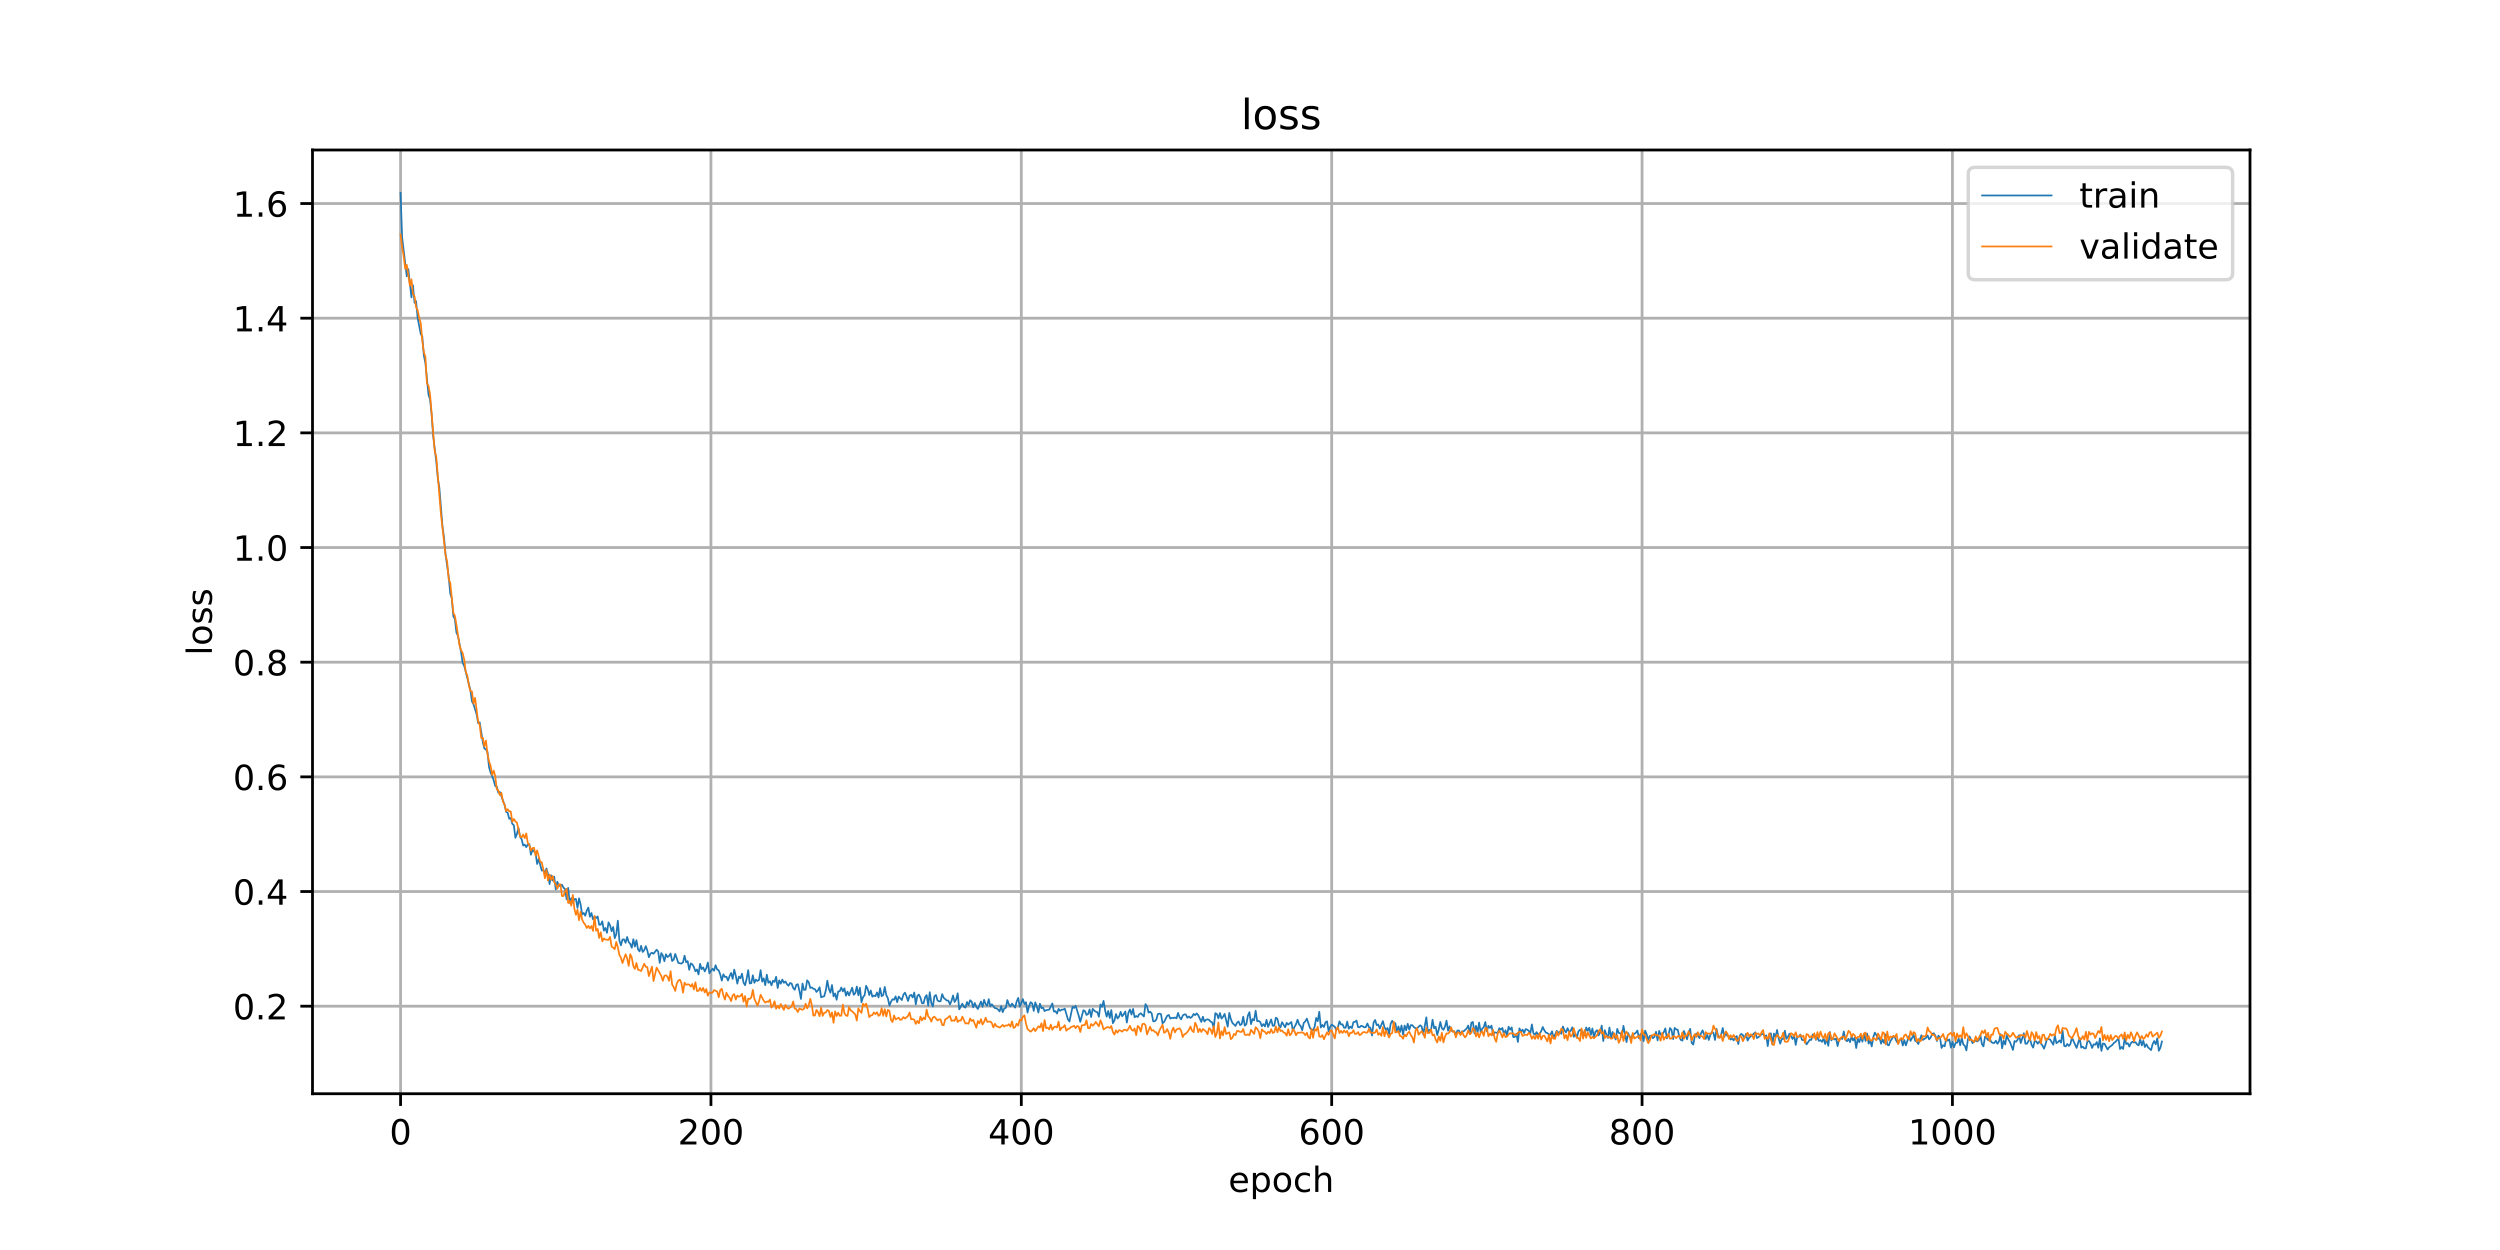 <?xml version="1.0" encoding="utf-8" standalone="no"?>
<!DOCTYPE svg PUBLIC "-//W3C//DTD SVG 1.1//EN"
  "http://www.w3.org/Graphics/SVG/1.1/DTD/svg11.dtd">
<!-- Created with matplotlib (https://matplotlib.org/) -->
<svg height="360pt" version="1.1" viewBox="0 0 720 360" width="720pt" xmlns="http://www.w3.org/2000/svg" xmlns:xlink="http://www.w3.org/1999/xlink">
 <defs>
  <style type="text/css">
*{stroke-linecap:butt;stroke-linejoin:round;}
  </style>
 </defs>
 <g id="figure_1">
  <g id="patch_1">
   <path d="M 0 360 
L 720 360 
L 720 0 
L 0 0 
z
" style="fill:#ffffff;"/>
  </g>
  <g id="axes_1">
   <g id="patch_2">
    <path d="M 90 315 
L 648 315 
L 648 43.2 
L 90 43.2 
z
" style="fill:#ffffff;"/>
   </g>
   <g id="matplotlib.axis_1">
    <g id="xtick_1">
     <g id="line2d_1">
      <path clip-path="url(#p47db06f731)" d="M 115.364 315 
L 115.364 43.2 
" style="fill:none;stroke:#b0b0b0;stroke-linecap:square;stroke-width:0.8;"/>
     </g>
     <g id="line2d_2">
      <defs>
       <path d="M 0 0 
L 0 3.5 
" id="md7217434d5" style="stroke:#000000;stroke-width:0.8;"/>
      </defs>
      <g>
       <use style="stroke:#000000;stroke-width:0.8;" x="115.364" xlink:href="#md7217434d5" y="315"/>
      </g>
     </g>
     <g id="text_1">
      <!-- 0 -->
      <defs>
       <path d="M 31.781 66.406 
Q 24.172 66.406 20.328 58.906 
Q 16.5 51.422 16.5 36.375 
Q 16.5 21.391 20.328 13.891 
Q 24.172 6.391 31.781 6.391 
Q 39.453 6.391 43.281 13.891 
Q 47.125 21.391 47.125 36.375 
Q 47.125 51.422 43.281 58.906 
Q 39.453 66.406 31.781 66.406 
z
M 31.781 74.219 
Q 44.047 74.219 50.516 64.516 
Q 56.984 54.828 56.984 36.375 
Q 56.984 17.969 50.516 8.266 
Q 44.047 -1.422 31.781 -1.422 
Q 19.531 -1.422 13.062 8.266 
Q 6.594 17.969 6.594 36.375 
Q 6.594 54.828 13.062 64.516 
Q 19.531 74.219 31.781 74.219 
z
" id="DejaVuSans-48"/>
      </defs>
      <g transform="translate(112.182 329.598)scale(0.1 -0.1)">
       <use xlink:href="#DejaVuSans-48"/>
      </g>
     </g>
    </g>
    <g id="xtick_2">
     <g id="line2d_3">
      <path clip-path="url(#p47db06f731)" d="M 204.751 315 
L 204.751 43.2 
" style="fill:none;stroke:#b0b0b0;stroke-linecap:square;stroke-width:0.8;"/>
     </g>
     <g id="line2d_4">
      <g>
       <use style="stroke:#000000;stroke-width:0.8;" x="204.751" xlink:href="#md7217434d5" y="315"/>
      </g>
     </g>
     <g id="text_2">
      <!-- 200 -->
      <defs>
       <path d="M 19.188 8.297 
L 53.609 8.297 
L 53.609 0 
L 7.328 0 
L 7.328 8.297 
Q 12.938 14.109 22.625 23.891 
Q 32.328 33.688 34.812 36.531 
Q 39.547 41.844 41.422 45.531 
Q 43.312 49.219 43.312 52.781 
Q 43.312 58.594 39.234 62.25 
Q 35.156 65.922 28.609 65.922 
Q 23.969 65.922 18.812 64.312 
Q 13.672 62.703 7.812 59.422 
L 7.812 69.391 
Q 13.766 71.781 18.938 73 
Q 24.125 74.219 28.422 74.219 
Q 39.75 74.219 46.484 68.547 
Q 53.219 62.891 53.219 53.422 
Q 53.219 48.922 51.531 44.891 
Q 49.859 40.875 45.406 35.406 
Q 44.188 33.984 37.641 27.219 
Q 31.109 20.453 19.188 8.297 
z
" id="DejaVuSans-50"/>
      </defs>
      <g transform="translate(195.207 329.598)scale(0.1 -0.1)">
       <use xlink:href="#DejaVuSans-50"/>
       <use x="63.623" xlink:href="#DejaVuSans-48"/>
       <use x="127.246" xlink:href="#DejaVuSans-48"/>
      </g>
     </g>
    </g>
    <g id="xtick_3">
     <g id="line2d_5">
      <path clip-path="url(#p47db06f731)" d="M 294.138 315 
L 294.138 43.2 
" style="fill:none;stroke:#b0b0b0;stroke-linecap:square;stroke-width:0.8;"/>
     </g>
     <g id="line2d_6">
      <g>
       <use style="stroke:#000000;stroke-width:0.8;" x="294.138" xlink:href="#md7217434d5" y="315"/>
      </g>
     </g>
     <g id="text_3">
      <!-- 400 -->
      <defs>
       <path d="M 37.797 64.312 
L 12.891 25.391 
L 37.797 25.391 
z
M 35.203 72.906 
L 47.609 72.906 
L 47.609 25.391 
L 58.016 25.391 
L 58.016 17.188 
L 47.609 17.188 
L 47.609 0 
L 37.797 0 
L 37.797 17.188 
L 4.891 17.188 
L 4.891 26.703 
z
" id="DejaVuSans-52"/>
      </defs>
      <g transform="translate(284.594 329.598)scale(0.1 -0.1)">
       <use xlink:href="#DejaVuSans-52"/>
       <use x="63.623" xlink:href="#DejaVuSans-48"/>
       <use x="127.246" xlink:href="#DejaVuSans-48"/>
      </g>
     </g>
    </g>
    <g id="xtick_4">
     <g id="line2d_7">
      <path clip-path="url(#p47db06f731)" d="M 383.525 315 
L 383.525 43.2 
" style="fill:none;stroke:#b0b0b0;stroke-linecap:square;stroke-width:0.8;"/>
     </g>
     <g id="line2d_8">
      <g>
       <use style="stroke:#000000;stroke-width:0.8;" x="383.525" xlink:href="#md7217434d5" y="315"/>
      </g>
     </g>
     <g id="text_4">
      <!-- 600 -->
      <defs>
       <path d="M 33.016 40.375 
Q 26.375 40.375 22.484 35.828 
Q 18.609 31.297 18.609 23.391 
Q 18.609 15.531 22.484 10.953 
Q 26.375 6.391 33.016 6.391 
Q 39.656 6.391 43.531 10.953 
Q 47.406 15.531 47.406 23.391 
Q 47.406 31.297 43.531 35.828 
Q 39.656 40.375 33.016 40.375 
z
M 52.594 71.297 
L 52.594 62.312 
Q 48.875 64.062 45.094 64.984 
Q 41.312 65.922 37.594 65.922 
Q 27.828 65.922 22.672 59.328 
Q 17.531 52.734 16.797 39.406 
Q 19.672 43.656 24.016 45.922 
Q 28.375 48.188 33.594 48.188 
Q 44.578 48.188 50.953 41.516 
Q 57.328 34.859 57.328 23.391 
Q 57.328 12.156 50.688 5.359 
Q 44.047 -1.422 33.016 -1.422 
Q 20.359 -1.422 13.672 8.266 
Q 6.984 17.969 6.984 36.375 
Q 6.984 53.656 15.188 63.938 
Q 23.391 74.219 37.203 74.219 
Q 40.922 74.219 44.703 73.484 
Q 48.484 72.75 52.594 71.297 
z
" id="DejaVuSans-54"/>
      </defs>
      <g transform="translate(373.982 329.598)scale(0.1 -0.1)">
       <use xlink:href="#DejaVuSans-54"/>
       <use x="63.623" xlink:href="#DejaVuSans-48"/>
       <use x="127.246" xlink:href="#DejaVuSans-48"/>
      </g>
     </g>
    </g>
    <g id="xtick_5">
     <g id="line2d_9">
      <path clip-path="url(#p47db06f731)" d="M 472.913 315 
L 472.913 43.2 
" style="fill:none;stroke:#b0b0b0;stroke-linecap:square;stroke-width:0.8;"/>
     </g>
     <g id="line2d_10">
      <g>
       <use style="stroke:#000000;stroke-width:0.8;" x="472.913" xlink:href="#md7217434d5" y="315"/>
      </g>
     </g>
     <g id="text_5">
      <!-- 800 -->
      <defs>
       <path d="M 31.781 34.625 
Q 24.75 34.625 20.719 30.859 
Q 16.703 27.094 16.703 20.516 
Q 16.703 13.922 20.719 10.156 
Q 24.75 6.391 31.781 6.391 
Q 38.812 6.391 42.859 10.172 
Q 46.922 13.969 46.922 20.516 
Q 46.922 27.094 42.891 30.859 
Q 38.875 34.625 31.781 34.625 
z
M 21.922 38.812 
Q 15.578 40.375 12.031 44.719 
Q 8.5 49.078 8.5 55.328 
Q 8.5 64.062 14.719 69.141 
Q 20.953 74.219 31.781 74.219 
Q 42.672 74.219 48.875 69.141 
Q 55.078 64.062 55.078 55.328 
Q 55.078 49.078 51.531 44.719 
Q 48 40.375 41.703 38.812 
Q 48.828 37.156 52.797 32.312 
Q 56.781 27.484 56.781 20.516 
Q 56.781 9.906 50.312 4.234 
Q 43.844 -1.422 31.781 -1.422 
Q 19.734 -1.422 13.25 4.234 
Q 6.781 9.906 6.781 20.516 
Q 6.781 27.484 10.781 32.312 
Q 14.797 37.156 21.922 38.812 
z
M 18.312 54.391 
Q 18.312 48.734 21.844 45.562 
Q 25.391 42.391 31.781 42.391 
Q 38.141 42.391 41.719 45.562 
Q 45.312 48.734 45.312 54.391 
Q 45.312 60.062 41.719 63.234 
Q 38.141 66.406 31.781 66.406 
Q 25.391 66.406 21.844 63.234 
Q 18.312 60.062 18.312 54.391 
z
" id="DejaVuSans-56"/>
      </defs>
      <g transform="translate(463.369 329.598)scale(0.1 -0.1)">
       <use xlink:href="#DejaVuSans-56"/>
       <use x="63.623" xlink:href="#DejaVuSans-48"/>
       <use x="127.246" xlink:href="#DejaVuSans-48"/>
      </g>
     </g>
    </g>
    <g id="xtick_6">
     <g id="line2d_11">
      <path clip-path="url(#p47db06f731)" d="M 562.3 315 
L 562.3 43.2 
" style="fill:none;stroke:#b0b0b0;stroke-linecap:square;stroke-width:0.8;"/>
     </g>
     <g id="line2d_12">
      <g>
       <use style="stroke:#000000;stroke-width:0.8;" x="562.3" xlink:href="#md7217434d5" y="315"/>
      </g>
     </g>
     <g id="text_6">
      <!-- 1000 -->
      <defs>
       <path d="M 12.406 8.297 
L 28.516 8.297 
L 28.516 63.922 
L 10.984 60.406 
L 10.984 69.391 
L 28.422 72.906 
L 38.281 72.906 
L 38.281 8.297 
L 54.391 8.297 
L 54.391 0 
L 12.406 0 
z
" id="DejaVuSans-49"/>
      </defs>
      <g transform="translate(549.575 329.598)scale(0.1 -0.1)">
       <use xlink:href="#DejaVuSans-49"/>
       <use x="63.623" xlink:href="#DejaVuSans-48"/>
       <use x="127.246" xlink:href="#DejaVuSans-48"/>
       <use x="190.869" xlink:href="#DejaVuSans-48"/>
      </g>
     </g>
    </g>
    <g id="text_7">
     <!-- epoch -->
     <defs>
      <path d="M 56.203 29.594 
L 56.203 25.203 
L 14.891 25.203 
Q 15.484 15.922 20.484 11.062 
Q 25.484 6.203 34.422 6.203 
Q 39.594 6.203 44.453 7.469 
Q 49.312 8.734 54.109 11.281 
L 54.109 2.781 
Q 49.266 0.734 44.188 -0.344 
Q 39.109 -1.422 33.891 -1.422 
Q 20.797 -1.422 13.156 6.188 
Q 5.516 13.812 5.516 26.812 
Q 5.516 40.234 12.766 48.109 
Q 20.016 56 32.328 56 
Q 43.359 56 49.781 48.891 
Q 56.203 41.797 56.203 29.594 
z
M 47.219 32.234 
Q 47.125 39.594 43.094 43.984 
Q 39.062 48.391 32.422 48.391 
Q 24.906 48.391 20.391 44.141 
Q 15.875 39.891 15.188 32.172 
z
" id="DejaVuSans-101"/>
      <path d="M 18.109 8.203 
L 18.109 -20.797 
L 9.078 -20.797 
L 9.078 54.688 
L 18.109 54.688 
L 18.109 46.391 
Q 20.953 51.266 25.266 53.625 
Q 29.594 56 35.594 56 
Q 45.562 56 51.781 48.094 
Q 58.016 40.188 58.016 27.297 
Q 58.016 14.406 51.781 6.484 
Q 45.562 -1.422 35.594 -1.422 
Q 29.594 -1.422 25.266 0.953 
Q 20.953 3.328 18.109 8.203 
z
M 48.688 27.297 
Q 48.688 37.203 44.609 42.844 
Q 40.531 48.484 33.406 48.484 
Q 26.266 48.484 22.188 42.844 
Q 18.109 37.203 18.109 27.297 
Q 18.109 17.391 22.188 11.75 
Q 26.266 6.109 33.406 6.109 
Q 40.531 6.109 44.609 11.75 
Q 48.688 17.391 48.688 27.297 
z
" id="DejaVuSans-112"/>
      <path d="M 30.609 48.391 
Q 23.391 48.391 19.188 42.75 
Q 14.984 37.109 14.984 27.297 
Q 14.984 17.484 19.156 11.844 
Q 23.344 6.203 30.609 6.203 
Q 37.797 6.203 41.984 11.859 
Q 46.188 17.531 46.188 27.297 
Q 46.188 37.016 41.984 42.703 
Q 37.797 48.391 30.609 48.391 
z
M 30.609 56 
Q 42.328 56 49.016 48.375 
Q 55.719 40.766 55.719 27.297 
Q 55.719 13.875 49.016 6.219 
Q 42.328 -1.422 30.609 -1.422 
Q 18.844 -1.422 12.172 6.219 
Q 5.516 13.875 5.516 27.297 
Q 5.516 40.766 12.172 48.375 
Q 18.844 56 30.609 56 
z
" id="DejaVuSans-111"/>
      <path d="M 48.781 52.594 
L 48.781 44.188 
Q 44.969 46.297 41.141 47.344 
Q 37.312 48.391 33.406 48.391 
Q 24.656 48.391 19.812 42.844 
Q 14.984 37.312 14.984 27.297 
Q 14.984 17.281 19.812 11.734 
Q 24.656 6.203 33.406 6.203 
Q 37.312 6.203 41.141 7.25 
Q 44.969 8.297 48.781 10.406 
L 48.781 2.094 
Q 45.016 0.344 40.984 -0.531 
Q 36.969 -1.422 32.422 -1.422 
Q 20.062 -1.422 12.781 6.344 
Q 5.516 14.109 5.516 27.297 
Q 5.516 40.672 12.859 48.328 
Q 20.219 56 33.016 56 
Q 37.156 56 41.109 55.141 
Q 45.062 54.297 48.781 52.594 
z
" id="DejaVuSans-99"/>
      <path d="M 54.891 33.016 
L 54.891 0 
L 45.906 0 
L 45.906 32.719 
Q 45.906 40.484 42.875 44.328 
Q 39.844 48.188 33.797 48.188 
Q 26.516 48.188 22.312 43.547 
Q 18.109 38.922 18.109 30.906 
L 18.109 0 
L 9.078 0 
L 9.078 75.984 
L 18.109 75.984 
L 18.109 46.188 
Q 21.344 51.125 25.703 53.562 
Q 30.078 56 35.797 56 
Q 45.219 56 50.047 50.172 
Q 54.891 44.344 54.891 33.016 
z
" id="DejaVuSans-104"/>
     </defs>
     <g transform="translate(353.772 343.277)scale(0.1 -0.1)">
      <use xlink:href="#DejaVuSans-101"/>
      <use x="61.523" xlink:href="#DejaVuSans-112"/>
      <use x="125" xlink:href="#DejaVuSans-111"/>
      <use x="186.182" xlink:href="#DejaVuSans-99"/>
      <use x="241.162" xlink:href="#DejaVuSans-104"/>
     </g>
    </g>
   </g>
   <g id="matplotlib.axis_2">
    <g id="ytick_1">
     <g id="line2d_13">
      <path clip-path="url(#p47db06f731)" d="M 90 289.78 
L 648 289.78 
" style="fill:none;stroke:#b0b0b0;stroke-linecap:square;stroke-width:0.8;"/>
     </g>
     <g id="line2d_14">
      <defs>
       <path d="M 0 0 
L -3.5 0 
" id="m360d09aca3" style="stroke:#000000;stroke-width:0.8;"/>
      </defs>
      <g>
       <use style="stroke:#000000;stroke-width:0.8;" x="90" xlink:href="#m360d09aca3" y="289.78"/>
      </g>
     </g>
     <g id="text_8">
      <!-- 0.2 -->
      <defs>
       <path d="M 10.688 12.406 
L 21 12.406 
L 21 0 
L 10.688 0 
z
" id="DejaVuSans-46"/>
      </defs>
      <g transform="translate(67.097 293.579)scale(0.1 -0.1)">
       <use xlink:href="#DejaVuSans-48"/>
       <use x="63.623" xlink:href="#DejaVuSans-46"/>
       <use x="95.41" xlink:href="#DejaVuSans-50"/>
      </g>
     </g>
    </g>
    <g id="ytick_2">
     <g id="line2d_15">
      <path clip-path="url(#p47db06f731)" d="M 90 256.756 
L 648 256.756 
" style="fill:none;stroke:#b0b0b0;stroke-linecap:square;stroke-width:0.8;"/>
     </g>
     <g id="line2d_16">
      <g>
       <use style="stroke:#000000;stroke-width:0.8;" x="90" xlink:href="#m360d09aca3" y="256.756"/>
      </g>
     </g>
     <g id="text_9">
      <!-- 0.4 -->
      <g transform="translate(67.097 260.556)scale(0.1 -0.1)">
       <use xlink:href="#DejaVuSans-48"/>
       <use x="63.623" xlink:href="#DejaVuSans-46"/>
       <use x="95.41" xlink:href="#DejaVuSans-52"/>
      </g>
     </g>
    </g>
    <g id="ytick_3">
     <g id="line2d_17">
      <path clip-path="url(#p47db06f731)" d="M 90 223.733 
L 648 223.733 
" style="fill:none;stroke:#b0b0b0;stroke-linecap:square;stroke-width:0.8;"/>
     </g>
     <g id="line2d_18">
      <g>
       <use style="stroke:#000000;stroke-width:0.8;" x="90" xlink:href="#m360d09aca3" y="223.733"/>
      </g>
     </g>
     <g id="text_10">
      <!-- 0.6 -->
      <g transform="translate(67.097 227.532)scale(0.1 -0.1)">
       <use xlink:href="#DejaVuSans-48"/>
       <use x="63.623" xlink:href="#DejaVuSans-46"/>
       <use x="95.41" xlink:href="#DejaVuSans-54"/>
      </g>
     </g>
    </g>
    <g id="ytick_4">
     <g id="line2d_19">
      <path clip-path="url(#p47db06f731)" d="M 90 190.709 
L 648 190.709 
" style="fill:none;stroke:#b0b0b0;stroke-linecap:square;stroke-width:0.8;"/>
     </g>
     <g id="line2d_20">
      <g>
       <use style="stroke:#000000;stroke-width:0.8;" x="90" xlink:href="#m360d09aca3" y="190.709"/>
      </g>
     </g>
     <g id="text_11">
      <!-- 0.8 -->
      <g transform="translate(67.097 194.508)scale(0.1 -0.1)">
       <use xlink:href="#DejaVuSans-48"/>
       <use x="63.623" xlink:href="#DejaVuSans-46"/>
       <use x="95.41" xlink:href="#DejaVuSans-56"/>
      </g>
     </g>
    </g>
    <g id="ytick_5">
     <g id="line2d_21">
      <path clip-path="url(#p47db06f731)" d="M 90 157.685 
L 648 157.685 
" style="fill:none;stroke:#b0b0b0;stroke-linecap:square;stroke-width:0.8;"/>
     </g>
     <g id="line2d_22">
      <g>
       <use style="stroke:#000000;stroke-width:0.8;" x="90" xlink:href="#m360d09aca3" y="157.685"/>
      </g>
     </g>
     <g id="text_12">
      <!-- 1.0 -->
      <g transform="translate(67.097 161.484)scale(0.1 -0.1)">
       <use xlink:href="#DejaVuSans-49"/>
       <use x="63.623" xlink:href="#DejaVuSans-46"/>
       <use x="95.41" xlink:href="#DejaVuSans-48"/>
      </g>
     </g>
    </g>
    <g id="ytick_6">
     <g id="line2d_23">
      <path clip-path="url(#p47db06f731)" d="M 90 124.661 
L 648 124.661 
" style="fill:none;stroke:#b0b0b0;stroke-linecap:square;stroke-width:0.8;"/>
     </g>
     <g id="line2d_24">
      <g>
       <use style="stroke:#000000;stroke-width:0.8;" x="90" xlink:href="#m360d09aca3" y="124.661"/>
      </g>
     </g>
     <g id="text_13">
      <!-- 1.2 -->
      <g transform="translate(67.097 128.461)scale(0.1 -0.1)">
       <use xlink:href="#DejaVuSans-49"/>
       <use x="63.623" xlink:href="#DejaVuSans-46"/>
       <use x="95.41" xlink:href="#DejaVuSans-50"/>
      </g>
     </g>
    </g>
    <g id="ytick_7">
     <g id="line2d_25">
      <path clip-path="url(#p47db06f731)" d="M 90 91.638 
L 648 91.638 
" style="fill:none;stroke:#b0b0b0;stroke-linecap:square;stroke-width:0.8;"/>
     </g>
     <g id="line2d_26">
      <g>
       <use style="stroke:#000000;stroke-width:0.8;" x="90" xlink:href="#m360d09aca3" y="91.638"/>
      </g>
     </g>
     <g id="text_14">
      <!-- 1.4 -->
      <g transform="translate(67.097 95.437)scale(0.1 -0.1)">
       <use xlink:href="#DejaVuSans-49"/>
       <use x="63.623" xlink:href="#DejaVuSans-46"/>
       <use x="95.41" xlink:href="#DejaVuSans-52"/>
      </g>
     </g>
    </g>
    <g id="ytick_8">
     <g id="line2d_27">
      <path clip-path="url(#p47db06f731)" d="M 90 58.614 
L 648 58.614 
" style="fill:none;stroke:#b0b0b0;stroke-linecap:square;stroke-width:0.8;"/>
     </g>
     <g id="line2d_28">
      <g>
       <use style="stroke:#000000;stroke-width:0.8;" x="90" xlink:href="#m360d09aca3" y="58.614"/>
      </g>
     </g>
     <g id="text_15">
      <!-- 1.6 -->
      <g transform="translate(67.097 62.413)scale(0.1 -0.1)">
       <use xlink:href="#DejaVuSans-49"/>
       <use x="63.623" xlink:href="#DejaVuSans-46"/>
       <use x="95.41" xlink:href="#DejaVuSans-54"/>
      </g>
     </g>
    </g>
    <g id="text_16">
     <!-- loss -->
     <defs>
      <path d="M 9.422 75.984 
L 18.406 75.984 
L 18.406 0 
L 9.422 0 
z
" id="DejaVuSans-108"/>
      <path d="M 44.281 53.078 
L 44.281 44.578 
Q 40.484 46.531 36.375 47.5 
Q 32.281 48.484 27.875 48.484 
Q 21.188 48.484 17.844 46.438 
Q 14.5 44.391 14.5 40.281 
Q 14.5 37.156 16.891 35.375 
Q 19.281 33.594 26.516 31.984 
L 29.594 31.297 
Q 39.156 29.25 43.188 25.516 
Q 47.219 21.781 47.219 15.094 
Q 47.219 7.469 41.188 3.016 
Q 35.156 -1.422 24.609 -1.422 
Q 20.219 -1.422 15.453 -0.562 
Q 10.688 0.297 5.422 2 
L 5.422 11.281 
Q 10.406 8.688 15.234 7.391 
Q 20.062 6.109 24.812 6.109 
Q 31.156 6.109 34.562 8.281 
Q 37.984 10.453 37.984 14.406 
Q 37.984 18.062 35.516 20.016 
Q 33.062 21.969 24.703 23.781 
L 21.578 24.516 
Q 13.234 26.266 9.516 29.906 
Q 5.812 33.547 5.812 39.891 
Q 5.812 47.609 11.281 51.797 
Q 16.75 56 26.812 56 
Q 31.781 56 36.172 55.266 
Q 40.578 54.547 44.281 53.078 
z
" id="DejaVuSans-115"/>
     </defs>
     <g transform="translate(61.017 188.758)rotate(-90)scale(0.1 -0.1)">
      <use xlink:href="#DejaVuSans-108"/>
      <use x="27.783" xlink:href="#DejaVuSans-111"/>
      <use x="88.965" xlink:href="#DejaVuSans-115"/>
      <use x="141.064" xlink:href="#DejaVuSans-115"/>
     </g>
    </g>
   </g>
   <g id="line2d_29">
    <path clip-path="url(#p47db06f731)" d="M 115.364 55.555 
L 115.811 68.39 
L 117.151 79.567 
L 117.598 77.502 
L 118.492 85.636 
L 118.939 82.166 
L 119.386 87.218 
L 119.833 86.739 
L 120.28 91.572 
L 121.174 96.189 
L 121.621 96.898 
L 122.068 102.375 
L 122.515 104.559 
L 123.408 113.693 
L 123.855 114.995 
L 124.302 119.338 
L 124.749 125.521 
L 125.643 132.89 
L 126.09 137.705 
L 126.537 140.502 
L 127.431 151.581 
L 127.878 154.811 
L 128.325 159.759 
L 129.219 165.986 
L 129.666 170.925 
L 130.113 172.308 
L 130.559 177.478 
L 131.006 178.29 
L 131.453 182.196 
L 131.9 183.137 
L 132.794 187.816 
L 133.241 190.92 
L 133.688 191.754 
L 135.476 198.743 
L 135.923 202.006 
L 136.37 202.854 
L 137.264 205.705 
L 137.71 208.252 
L 138.157 208.051 
L 139.051 213.723 
L 139.498 215.578 
L 139.945 215.817 
L 140.392 216.531 
L 140.839 220.911 
L 141.286 222.486 
L 141.733 223.463 
L 142.18 224.732 
L 142.627 226.375 
L 143.074 226.616 
L 143.521 228.308 
L 143.968 228.097 
L 145.308 231.832 
L 145.755 233.794 
L 146.202 234.056 
L 146.649 235.792 
L 147.096 235.604 
L 147.543 237.25 
L 147.99 237.666 
L 148.437 241.284 
L 148.884 240.142 
L 149.331 238.483 
L 149.778 240.99 
L 150.225 241.67 
L 150.672 243.514 
L 151.119 243.248 
L 151.565 243.972 
L 152.012 243.208 
L 152.459 243.123 
L 152.906 246.16 
L 153.353 244.737 
L 154.247 245.67 
L 154.694 248.825 
L 155.141 247.397 
L 156.035 250.74 
L 156.482 250.533 
L 156.929 251.693 
L 157.376 250.124 
L 157.823 251.718 
L 158.27 254.617 
L 158.716 252.108 
L 159.163 253.6 
L 159.61 252.485 
L 160.057 256.169 
L 160.504 253.937 
L 160.951 255.04 
L 161.398 255.219 
L 161.845 254.797 
L 162.292 255.665 
L 162.739 256.059 
L 163.186 259.025 
L 163.633 255.72 
L 164.08 260.016 
L 164.527 258.68 
L 164.974 259.983 
L 165.421 258.948 
L 165.867 258.904 
L 166.314 261.47 
L 166.761 258.729 
L 167.208 260.458 
L 167.655 263.355 
L 168.102 262.935 
L 168.549 263.729 
L 168.996 262.205 
L 169.443 261.384 
L 169.89 264.015 
L 170.337 262.956 
L 170.784 264.768 
L 171.231 264.012 
L 171.678 264.378 
L 172.125 263.934 
L 172.571 266.337 
L 173.018 266.288 
L 173.465 265.341 
L 173.912 268.024 
L 174.359 267.254 
L 174.806 268.648 
L 175.253 265.647 
L 175.7 266.501 
L 176.147 268.188 
L 176.594 266.978 
L 177.041 270.18 
L 177.488 269.044 
L 177.935 265.16 
L 178.382 270.852 
L 178.829 272.255 
L 179.276 270.574 
L 179.722 270.542 
L 180.169 271.531 
L 180.616 269.857 
L 181.063 271.303 
L 181.51 271.837 
L 181.957 272.949 
L 182.404 270.497 
L 182.851 272.609 
L 183.298 270.772 
L 183.745 273.385 
L 184.192 274.011 
L 184.639 272.407 
L 185.086 274.167 
L 185.533 273.65 
L 185.98 272.494 
L 186.427 273.718 
L 186.873 275.686 
L 187.32 274.647 
L 187.767 274.381 
L 188.214 274.683 
L 189.108 273.528 
L 189.555 274.02 
L 190.002 277.292 
L 190.449 274.49 
L 190.896 275.151 
L 191.343 276.824 
L 191.79 274.836 
L 192.237 275.624 
L 192.684 275.304 
L 193.131 274.618 
L 193.577 276.776 
L 194.024 276.342 
L 194.471 274.73 
L 195.365 277.32 
L 196.259 277.526 
L 196.706 277.146 
L 197.153 275.235 
L 197.6 277.113 
L 198.047 276.816 
L 198.494 279.296 
L 198.941 277.463 
L 199.388 277.72 
L 199.835 278.49 
L 200.282 279.725 
L 200.728 279.205 
L 201.175 280.641 
L 201.622 277.589 
L 202.069 279.125 
L 202.516 278.612 
L 202.963 279.776 
L 203.41 278.84 
L 203.857 277.208 
L 204.304 280.29 
L 205.198 278.988 
L 205.645 279.579 
L 206.092 277.983 
L 206.539 279.215 
L 206.986 279.447 
L 207.433 280.667 
L 207.879 282.414 
L 208.326 280.598 
L 208.773 281.354 
L 209.22 281.302 
L 209.667 282.396 
L 210.114 281.13 
L 210.561 280.211 
L 211.008 281.91 
L 211.455 279.267 
L 211.902 280.995 
L 212.349 283.285 
L 212.796 281.271 
L 213.243 281.742 
L 213.69 280.42 
L 214.137 282.992 
L 214.583 283.733 
L 215.03 281.923 
L 215.477 279.403 
L 215.924 283.242 
L 216.371 283.147 
L 216.818 280.888 
L 217.265 283.046 
L 217.712 282.125 
L 218.159 282.525 
L 218.606 282.212 
L 219.053 279.417 
L 219.5 282.703 
L 219.947 281.758 
L 220.394 283.728 
L 220.841 280.709 
L 221.288 283.036 
L 221.734 282.591 
L 222.181 283.769 
L 222.628 282.447 
L 223.075 282.794 
L 223.522 281.314 
L 223.969 284.546 
L 224.416 282.359 
L 224.863 283.296 
L 225.31 282.121 
L 225.757 283.049 
L 226.204 282.66 
L 226.651 283.457 
L 227.098 283.891 
L 227.545 283.107 
L 227.992 283.276 
L 228.439 284.548 
L 228.885 285.046 
L 229.332 283.639 
L 229.779 283.451 
L 230.226 285.319 
L 230.673 287.701 
L 231.12 283.265 
L 231.567 285.117 
L 232.014 285.014 
L 232.461 282.334 
L 232.908 282.877 
L 233.355 284.511 
L 233.802 284.375 
L 234.249 284.764 
L 234.696 284.875 
L 235.143 285.675 
L 235.59 285.188 
L 236.036 284.319 
L 236.483 287.209 
L 237.377 286.898 
L 237.824 285.252 
L 238.271 282.438 
L 238.718 284.817 
L 239.165 285.906 
L 239.612 283.688 
L 240.059 286.96 
L 240.506 286.118 
L 240.953 287.93 
L 241.4 285.551 
L 241.847 285.479 
L 242.294 284.402 
L 242.74 285.52 
L 243.187 284.625 
L 243.634 286.765 
L 244.081 285.593 
L 244.528 286.683 
L 245.422 284.452 
L 245.869 286.502 
L 246.316 286.05 
L 246.763 284.131 
L 247.21 286.633 
L 247.657 284.479 
L 248.104 288.644 
L 248.551 287.149 
L 248.998 286.652 
L 249.445 283.921 
L 249.891 284.808 
L 250.338 286.571 
L 250.785 285.261 
L 251.232 287.051 
L 251.679 286.706 
L 252.126 286.904 
L 252.573 285.83 
L 253.02 287.254 
L 253.467 284.587 
L 253.914 286.903 
L 254.361 286.582 
L 254.808 284.24 
L 255.255 286.595 
L 255.702 287.487 
L 256.149 289.6 
L 256.596 288.519 
L 257.042 287.781 
L 257.489 287.924 
L 257.936 286.96 
L 258.383 288.627 
L 258.83 287.013 
L 259.724 288.012 
L 260.171 286.487 
L 260.618 285.889 
L 261.065 286.923 
L 261.512 288.283 
L 261.959 286.773 
L 262.406 286.516 
L 262.853 287.278 
L 263.3 285.849 
L 263.746 289.266 
L 264.193 286.829 
L 264.64 286.433 
L 265.087 287.316 
L 265.534 288.902 
L 265.981 288.95 
L 266.428 287.208 
L 266.875 286.597 
L 267.322 289.624 
L 267.769 285.756 
L 268.216 288.911 
L 268.663 289.881 
L 269.11 286.909 
L 269.557 286.578 
L 270.004 288.12 
L 270.451 288.409 
L 270.897 288.345 
L 271.344 286.299 
L 271.791 287.376 
L 272.685 288.167 
L 273.132 288.162 
L 273.579 289.271 
L 274.026 288.31 
L 274.473 286.704 
L 274.92 288.581 
L 275.367 287.865 
L 275.814 286.078 
L 276.261 290.679 
L 277.155 289.076 
L 277.602 289.978 
L 278.048 290.19 
L 278.495 288.594 
L 278.942 289.481 
L 279.389 288.078 
L 279.836 288.471 
L 280.283 290.12 
L 280.73 288.863 
L 281.177 289.963 
L 281.624 290.582 
L 282.518 288.437 
L 282.965 289.964 
L 283.412 287.962 
L 283.859 289.183 
L 284.306 289.675 
L 284.753 287.758 
L 285.199 289.811 
L 285.646 289.24 
L 286.54 290.347 
L 286.987 290.386 
L 287.434 290.751 
L 287.881 291.292 
L 288.328 289.761 
L 288.775 291.498 
L 289.222 290.428 
L 289.669 290.261 
L 290.116 288.028 
L 290.563 289.27 
L 291.01 289.853 
L 291.457 289.027 
L 292.35 290.203 
L 292.797 288.441 
L 293.244 287.401 
L 293.691 289.934 
L 294.585 287.736 
L 295.032 289.193 
L 295.479 288.645 
L 295.926 291.62 
L 296.373 289.764 
L 296.82 288.625 
L 297.267 288.977 
L 297.714 291.137 
L 298.161 288.672 
L 298.608 289.878 
L 299.054 291.607 
L 299.501 289.084 
L 299.948 290.35 
L 300.395 290.191 
L 300.842 291.196 
L 301.289 290.924 
L 302.183 290.768 
L 303.077 288.991 
L 303.524 291.324 
L 303.971 291.223 
L 304.418 291.903 
L 304.865 290.548 
L 305.312 291.122 
L 305.759 290.779 
L 306.205 290.76 
L 306.652 290.493 
L 307.546 293.523 
L 307.993 294.203 
L 308.887 289.947 
L 309.334 290.297 
L 309.781 289.656 
L 310.675 292.519 
L 311.122 294.288 
L 312.016 290.955 
L 312.463 291.196 
L 312.909 292.292 
L 313.356 292.08 
L 313.803 290.717 
L 314.25 292.908 
L 314.697 290.547 
L 315.144 291.059 
L 315.591 291.373 
L 316.038 291.514 
L 316.485 292.817 
L 316.932 289.286 
L 317.379 289.968 
L 317.826 288.254 
L 318.273 290.993 
L 318.72 292.793 
L 319.167 291.164 
L 319.614 293.174 
L 320.06 290.903 
L 320.507 294.675 
L 320.954 293.893 
L 321.401 292.047 
L 321.848 293.325 
L 322.295 292.791 
L 322.742 291.407 
L 323.189 292.697 
L 323.636 292.108 
L 324.083 291.303 
L 324.53 294.5 
L 324.977 291.685 
L 325.424 290.724 
L 325.871 292.192 
L 326.318 290.571 
L 326.765 292.973 
L 327.211 292.614 
L 327.658 292.888 
L 328.105 292.089 
L 328.552 291.833 
L 329.446 292.757 
L 329.893 289.195 
L 330.34 289.825 
L 330.787 291.646 
L 331.234 291.352 
L 331.681 291.853 
L 332.128 294.141 
L 332.575 294.123 
L 333.022 293.623 
L 333.469 292.04 
L 333.915 291.923 
L 334.362 292.075 
L 334.809 294.691 
L 335.256 294.322 
L 336.15 292.539 
L 336.597 292.301 
L 337.044 293.342 
L 337.491 293.149 
L 337.938 293.222 
L 338.385 293.038 
L 338.832 293.289 
L 339.279 291.718 
L 339.726 293.005 
L 340.173 293.572 
L 340.62 292.51 
L 341.066 292.142 
L 341.513 292.168 
L 341.96 293.112 
L 342.407 292.742 
L 342.854 293.171 
L 343.301 292.822 
L 343.748 292.022 
L 344.195 292.36 
L 344.642 291.855 
L 345.089 292.382 
L 345.983 294.303 
L 346.43 292.816 
L 346.877 294.205 
L 347.324 293.706 
L 347.771 293.565 
L 348.217 293.738 
L 348.664 294.242 
L 349.111 294.44 
L 349.558 296.118 
L 350.005 291.802 
L 350.452 292.038 
L 350.899 293.278 
L 351.346 291.747 
L 351.793 293.359 
L 352.24 292.845 
L 352.687 292.008 
L 353.581 295.69 
L 354.028 291.711 
L 354.475 293.472 
L 354.922 294.593 
L 355.815 295.472 
L 356.262 294.543 
L 356.709 294.194 
L 357.156 295.226 
L 357.603 294.968 
L 358.05 292.819 
L 358.497 295.393 
L 358.944 294.958 
L 359.391 292.5 
L 359.838 291.51 
L 360.285 294.936 
L 360.732 293.492 
L 361.179 293.851 
L 361.626 291.088 
L 362.072 294.104 
L 362.519 294.016 
L 362.966 294.374 
L 363.413 295.553 
L 363.86 294.944 
L 364.307 295.611 
L 364.754 293.722 
L 365.201 295.754 
L 366.095 293.607 
L 366.542 295.422 
L 366.989 295.402 
L 367.436 293.104 
L 367.883 293.416 
L 368.33 295.293 
L 368.777 295.863 
L 369.223 294.385 
L 370.117 295.85 
L 370.564 294.579 
L 371.011 295.097 
L 371.905 294.344 
L 372.352 296.899 
L 372.799 295.778 
L 373.246 295 
L 373.693 293.671 
L 374.14 295.023 
L 374.587 295.49 
L 375.034 296.695 
L 375.481 294.6 
L 375.928 294.147 
L 376.374 293.359 
L 377.268 296.042 
L 377.715 296.516 
L 378.162 296.725 
L 378.609 295.72 
L 379.056 293.187 
L 379.503 294.09 
L 379.95 291.407 
L 380.397 295.918 
L 380.844 295.183 
L 381.291 295.787 
L 381.738 294.428 
L 382.185 294.148 
L 382.632 296.981 
L 383.078 295.731 
L 383.525 295.095 
L 384.419 295.704 
L 384.866 296.707 
L 385.313 295.908 
L 385.76 294.152 
L 386.207 295.05 
L 386.654 295.007 
L 387.101 295.997 
L 387.548 295.975 
L 387.995 294.223 
L 388.442 296.279 
L 388.889 295.65 
L 389.336 296.109 
L 389.783 294.374 
L 390.229 294.305 
L 390.676 293.914 
L 391.123 295.808 
L 391.57 295.856 
L 392.017 295.425 
L 392.464 295.572 
L 392.911 295.881 
L 393.358 295.808 
L 393.805 294.765 
L 394.252 295.797 
L 394.699 296.037 
L 395.146 298.233 
L 395.593 294.477 
L 396.04 293.755 
L 396.487 295.255 
L 396.934 295.039 
L 397.38 296.231 
L 398.274 294.078 
L 398.721 295.823 
L 399.168 296.644 
L 399.615 296.049 
L 400.062 297.797 
L 400.509 294.836 
L 400.956 293.999 
L 401.403 294.835 
L 401.85 294.671 
L 402.297 297.085 
L 402.744 295.614 
L 403.191 297.223 
L 403.638 295.342 
L 404.085 297.982 
L 404.531 295.359 
L 404.978 296.713 
L 405.425 294.849 
L 405.872 296.54 
L 406.319 295.237 
L 406.766 295.263 
L 407.213 295.827 
L 407.66 296.13 
L 408.107 296.162 
L 409.001 295.287 
L 409.448 295.645 
L 409.895 297.923 
L 410.789 292.992 
L 411.235 297.332 
L 411.682 296.59 
L 412.129 296.69 
L 412.576 293.684 
L 413.023 296.141 
L 413.47 295.704 
L 413.917 298.07 
L 414.364 296.501 
L 414.811 294.324 
L 415.258 296.138 
L 415.705 296.582 
L 416.152 295.663 
L 416.599 293.938 
L 417.046 296.855 
L 417.493 295.595 
L 417.94 296.847 
L 418.833 297.036 
L 419.28 298.094 
L 419.727 296.8 
L 420.174 296.798 
L 420.621 297.854 
L 421.068 297.013 
L 421.515 297.024 
L 422.409 296.204 
L 422.856 295.354 
L 423.303 297.682 
L 423.75 294.539 
L 424.197 294.321 
L 424.644 297.645 
L 425.091 295.455 
L 425.537 297.454 
L 425.984 294.512 
L 426.431 297.242 
L 426.878 296.23 
L 427.325 295.826 
L 427.772 294.345 
L 428.219 296.998 
L 428.666 295.442 
L 429.113 296.044 
L 429.56 295.39 
L 430.007 298.078 
L 430.454 297.321 
L 431.348 297.487 
L 431.795 296.136 
L 432.241 296.544 
L 432.688 296.053 
L 433.135 297.937 
L 433.582 296.721 
L 434.029 298.18 
L 434.476 295.7 
L 434.923 296.55 
L 435.37 295.89 
L 435.817 298.673 
L 436.264 298.638 
L 436.711 297.745 
L 437.158 300.082 
L 437.605 296.177 
L 438.052 297.172 
L 438.499 296.521 
L 438.946 297.509 
L 439.392 296.379 
L 439.839 296.535 
L 440.286 296.876 
L 440.733 297.587 
L 441.18 295.05 
L 441.627 297.609 
L 442.074 298.001 
L 442.521 297.264 
L 442.968 297.996 
L 443.415 297.71 
L 443.862 296.996 
L 444.309 295.775 
L 444.756 296.715 
L 445.203 297.379 
L 445.65 297.543 
L 446.097 297.916 
L 446.543 297.969 
L 446.99 297.018 
L 447.437 298.95 
L 448.331 296.892 
L 448.778 297.392 
L 449.225 297.212 
L 449.672 297.742 
L 450.119 295.639 
L 450.566 296.746 
L 451.013 297.332 
L 451.46 296.102 
L 451.907 297.265 
L 452.354 296.889 
L 452.801 295.884 
L 453.247 298.602 
L 453.694 297.708 
L 454.141 298.824 
L 454.588 297.036 
L 455.035 296.591 
L 455.482 296.837 
L 455.929 297.369 
L 456.376 298.187 
L 456.823 295.918 
L 457.27 296.879 
L 457.717 295.997 
L 458.164 298.044 
L 458.611 296.214 
L 459.058 298.736 
L 459.505 297.115 
L 459.952 296.705 
L 460.398 298.203 
L 460.845 297.262 
L 461.292 295.375 
L 461.739 299.811 
L 462.186 296.697 
L 462.633 297.997 
L 463.08 298.927 
L 463.527 295.916 
L 463.974 299.002 
L 464.421 297.21 
L 465.315 299.373 
L 465.762 296.335 
L 466.209 297.484 
L 466.656 297.582 
L 467.103 298.574 
L 467.549 295.442 
L 468.443 300.124 
L 468.89 297.529 
L 469.337 298.522 
L 469.784 299.176 
L 470.231 297.836 
L 470.678 297.763 
L 471.125 297.431 
L 471.572 296.798 
L 472.019 298.988 
L 472.466 297.816 
L 472.913 297.77 
L 473.36 299.812 
L 473.807 296.828 
L 474.254 297.899 
L 474.7 299.51 
L 475.147 298.353 
L 475.594 298.245 
L 476.041 298.984 
L 476.488 298.604 
L 476.935 297.155 
L 477.382 299.624 
L 477.829 296.909 
L 478.276 297.984 
L 478.723 297.957 
L 479.17 297.273 
L 479.617 296.181 
L 480.064 299.069 
L 480.511 298.144 
L 480.958 296.077 
L 481.404 296.618 
L 481.851 299.262 
L 482.298 296.039 
L 482.745 296.467 
L 483.192 296.583 
L 483.639 298.55 
L 484.086 299.5 
L 484.533 299.695 
L 484.98 296.928 
L 485.874 299.323 
L 486.321 297.354 
L 486.768 296.314 
L 487.215 300.364 
L 487.662 300.83 
L 488.109 298.389 
L 488.555 297.651 
L 489.449 298.981 
L 489.896 297.592 
L 490.343 296.723 
L 491.237 299.201 
L 491.684 297.955 
L 492.131 299.515 
L 492.578 298.042 
L 493.025 297.231 
L 493.472 297.446 
L 493.919 299.497 
L 494.366 296.352 
L 494.813 298.355 
L 495.26 298.834 
L 495.706 297.916 
L 496.153 296.072 
L 496.6 298.615 
L 497.047 297.611 
L 497.494 298.334 
L 497.941 298.487 
L 498.388 299.387 
L 498.835 299.072 
L 499.282 299.617 
L 499.729 298.743 
L 500.176 298.394 
L 500.623 300.69 
L 501.07 298.197 
L 501.517 297.762 
L 501.964 298.122 
L 502.41 298.968 
L 502.857 297.762 
L 503.304 299.684 
L 503.751 298.881 
L 505.539 297.299 
L 505.986 298.947 
L 506.433 298.723 
L 507.327 297.848 
L 507.774 297.784 
L 508.221 298.47 
L 508.668 298.182 
L 509.115 301.279 
L 509.561 297.861 
L 510.008 297.599 
L 510.455 300.819 
L 510.902 297.677 
L 511.349 298.693 
L 511.796 296.635 
L 512.243 299.04 
L 512.69 300.574 
L 513.137 299.225 
L 513.584 299.231 
L 514.031 296.861 
L 514.478 299.187 
L 514.925 298.589 
L 515.372 297.717 
L 516.266 299.23 
L 516.712 298.057 
L 517.159 300.925 
L 517.606 298.623 
L 518.053 298.603 
L 518.5 297.952 
L 518.947 299.448 
L 519.841 299.71 
L 520.288 300.792 
L 521.182 299.48 
L 521.629 299.499 
L 522.076 297.932 
L 522.523 298.011 
L 522.97 299.464 
L 523.417 298.759 
L 523.863 299.794 
L 524.31 299.562 
L 524.757 300.059 
L 525.204 299.053 
L 525.651 300.676 
L 526.098 299.143 
L 526.545 301.182 
L 526.992 297.235 
L 527.439 299.618 
L 527.886 298.956 
L 528.333 299.379 
L 528.78 299.104 
L 529.227 301.247 
L 529.674 299.298 
L 530.121 299.057 
L 530.567 299.213 
L 531.014 297.07 
L 531.461 299.409 
L 531.908 299.888 
L 532.355 299.176 
L 532.802 300.129 
L 533.249 298.529 
L 533.696 299.656 
L 534.143 298.882 
L 534.59 301.826 
L 535.037 299.124 
L 535.484 300.16 
L 535.931 298.634 
L 536.378 300 
L 536.825 297.734 
L 537.272 299.792 
L 537.718 297.68 
L 538.165 300.548 
L 538.612 299.675 
L 539.059 301.364 
L 539.506 298.707 
L 539.953 297.406 
L 540.4 298.094 
L 540.847 299.215 
L 541.294 298.828 
L 541.741 300.583 
L 542.188 299.381 
L 542.635 300.364 
L 543.082 297.917 
L 543.529 300.854 
L 543.976 301.066 
L 544.423 299.841 
L 544.869 299.222 
L 545.316 298.369 
L 545.763 298.85 
L 546.21 299.886 
L 546.657 300.508 
L 547.104 299.48 
L 547.551 299.232 
L 547.998 301.11 
L 548.445 299.547 
L 548.892 301.068 
L 549.786 298.414 
L 550.233 299.766 
L 551.127 298.034 
L 551.573 299.787 
L 552.02 299.968 
L 552.467 300.672 
L 553.361 298.163 
L 553.808 299.494 
L 554.702 298.873 
L 555.149 298.208 
L 555.596 299.328 
L 556.043 298.778 
L 556.49 297.747 
L 556.937 297.582 
L 557.384 298.254 
L 557.831 299.815 
L 558.278 298.271 
L 558.724 298.836 
L 559.171 301.805 
L 559.618 301.02 
L 560.065 301.336 
L 560.512 299.073 
L 560.959 299.709 
L 561.406 299.351 
L 561.853 301.728 
L 562.3 300.06 
L 562.747 301.63 
L 563.194 300.368 
L 563.641 300.307 
L 564.088 299.058 
L 564.535 301.042 
L 564.982 298.863 
L 565.429 300.807 
L 565.875 301.178 
L 566.322 302.499 
L 566.769 299.252 
L 567.216 298.498 
L 568.11 300.423 
L 568.557 299.876 
L 569.004 299.668 
L 569.451 299.937 
L 569.898 299.571 
L 570.345 298.089 
L 570.792 300.675 
L 571.239 301.349 
L 571.686 298.562 
L 572.133 298.903 
L 572.579 299.566 
L 573.026 298.975 
L 573.473 300.077 
L 573.92 300.371 
L 574.367 300.377 
L 574.814 299.715 
L 575.261 300.61 
L 575.708 299.948 
L 576.155 297.851 
L 576.602 301.9 
L 577.049 299.704 
L 577.496 300.804 
L 577.943 298.128 
L 578.39 299.35 
L 578.837 300.053 
L 579.73 302.378 
L 580.177 299.829 
L 580.624 300.027 
L 581.071 299.448 
L 581.518 298.116 
L 581.965 300.399 
L 582.859 297.585 
L 583.306 300.57 
L 583.753 300.609 
L 584.2 299.803 
L 584.647 299.232 
L 585.094 300.903 
L 585.541 301.716 
L 585.988 299.828 
L 586.435 299.939 
L 586.881 300.591 
L 587.328 299.919 
L 588.222 301.102 
L 588.669 301.998 
L 589.116 300.758 
L 589.563 299.09 
L 590.457 299.415 
L 591.351 300.875 
L 591.798 298.319 
L 592.245 300.439 
L 592.692 300.118 
L 593.139 299.655 
L 593.586 300.278 
L 594.032 296.866 
L 594.479 301.204 
L 594.926 301.366 
L 595.373 300.658 
L 595.82 301.236 
L 596.267 300.688 
L 596.714 298.825 
L 598.055 301.797 
L 598.949 298.941 
L 599.396 301.722 
L 599.843 301.427 
L 600.29 301.941 
L 600.736 301.921 
L 601.183 299.812 
L 601.63 299.827 
L 602.077 300.556 
L 602.524 301.808 
L 602.971 300.759 
L 603.418 300.883 
L 603.865 300.117 
L 604.312 301.758 
L 604.759 299.041 
L 605.206 302.645 
L 605.653 300.523 
L 606.1 300.604 
L 606.994 302.257 
L 607.441 301.607 
L 608.334 300.967 
L 608.781 300.382 
L 609.228 300.082 
L 610.122 299.059 
L 610.569 302.12 
L 611.016 301.529 
L 611.463 302.097 
L 611.91 298.996 
L 612.357 300.68 
L 612.804 300.423 
L 613.251 301.411 
L 613.698 300.418 
L 614.145 300.034 
L 614.592 300.243 
L 615.038 300.147 
L 615.485 300.795 
L 615.932 301.067 
L 616.379 299.206 
L 616.826 301.085 
L 617.273 299.747 
L 617.72 301.534 
L 618.167 300.748 
L 618.614 301.612 
L 619.508 302.426 
L 619.955 300.702 
L 620.402 299.81 
L 620.849 300.769 
L 621.296 299.038 
L 621.742 302.612 
L 622.189 301.768 
L 622.636 299.959 
L 622.636 299.959 
" style="fill:none;stroke:#1f77b4;stroke-linecap:square;stroke-width:0.5;"/>
   </g>
   <g id="line2d_30">
    <path clip-path="url(#p47db06f731)" d="M 115.364 67.514 
L 115.811 71.124 
L 116.258 73.737 
L 116.704 77.41 
L 117.151 76.268 
L 118.045 82.263 
L 118.492 80.464 
L 118.939 84.671 
L 119.386 85.342 
L 119.833 88.507 
L 120.28 89.302 
L 120.727 91.62 
L 121.174 93.024 
L 121.621 98.197 
L 122.068 101.441 
L 122.515 102.801 
L 122.962 110.454 
L 123.408 111.136 
L 123.855 113.616 
L 124.749 124.484 
L 125.196 129.917 
L 125.643 131.589 
L 126.984 148.009 
L 128.325 159.933 
L 128.772 161.695 
L 129.219 166.829 
L 129.666 167.833 
L 130.559 176.499 
L 131.006 177.374 
L 131.453 179.952 
L 132.347 185.851 
L 132.794 187.261 
L 133.241 188.06 
L 133.688 189.949 
L 134.135 193.467 
L 134.582 194.543 
L 135.029 197.334 
L 135.476 199.062 
L 135.923 199.143 
L 136.37 202.636 
L 136.817 200.974 
L 137.71 207.867 
L 138.157 208.793 
L 138.604 212.544 
L 139.051 212.502 
L 139.498 214.927 
L 139.945 213.28 
L 140.392 217.155 
L 140.839 219.288 
L 141.286 220.517 
L 141.733 223.151 
L 142.18 221.929 
L 142.627 223.521 
L 143.074 227.29 
L 143.521 227.633 
L 143.968 229.007 
L 144.414 228.354 
L 144.861 230.92 
L 145.308 231.663 
L 145.755 233.581 
L 146.202 233.055 
L 146.649 233.644 
L 147.096 233.709 
L 147.543 236.657 
L 147.99 235.868 
L 148.437 236.607 
L 148.884 236.923 
L 149.778 240.921 
L 150.225 241.159 
L 150.672 240.35 
L 151.119 241.387 
L 151.565 240.033 
L 152.012 242.801 
L 152.459 243.451 
L 152.906 244.982 
L 153.353 244.252 
L 153.8 244.154 
L 154.247 246.435 
L 154.694 244.92 
L 155.588 248.217 
L 156.035 248.358 
L 156.482 250.372 
L 156.929 252.932 
L 157.376 250.51 
L 157.823 253.588 
L 158.27 251.905 
L 158.716 253.377 
L 159.163 252.286 
L 159.61 254.051 
L 160.057 254.709 
L 160.504 255.918 
L 160.951 254.692 
L 161.398 254.66 
L 161.845 258.048 
L 162.292 258.047 
L 162.739 256.757 
L 163.186 255.97 
L 163.633 260.067 
L 164.08 259.444 
L 164.527 260.835 
L 164.974 257.728 
L 165.421 261.725 
L 165.867 263.47 
L 166.314 262.029 
L 166.761 265.01 
L 167.208 262.632 
L 167.655 264.823 
L 168.102 265.768 
L 168.549 266.305 
L 168.996 267.262 
L 169.443 266.649 
L 169.89 267.363 
L 170.337 266.682 
L 170.784 268.082 
L 171.231 263.801 
L 171.678 268.039 
L 172.125 267.52 
L 172.571 270.124 
L 173.018 268.491 
L 173.465 271.093 
L 173.912 270.28 
L 174.359 270.599 
L 175.253 270.678 
L 175.7 269.863 
L 176.147 272.636 
L 176.594 272.91 
L 177.041 273.352 
L 177.488 271.284 
L 177.935 272.815 
L 178.382 274.997 
L 178.829 275.852 
L 179.276 277.346 
L 180.169 274.842 
L 180.616 276.011 
L 181.063 278.164 
L 181.51 274.801 
L 181.957 275.809 
L 182.404 278.236 
L 182.851 279.045 
L 183.298 277.34 
L 183.745 279.277 
L 184.192 279.4 
L 184.639 279.666 
L 185.533 277.575 
L 185.98 278.432 
L 186.427 278.537 
L 186.873 281.105 
L 187.767 278.392 
L 188.214 282.532 
L 189.108 278.678 
L 190.002 280.242 
L 190.449 281.087 
L 190.896 282.484 
L 191.343 281.03 
L 191.79 280.875 
L 192.237 281.282 
L 192.684 282.467 
L 193.131 279.713 
L 193.577 283.538 
L 194.024 284.302 
L 194.471 285.373 
L 194.918 283.235 
L 195.365 282.404 
L 195.812 282.162 
L 196.259 283.138 
L 196.706 285.886 
L 197.153 283.007 
L 197.6 283.642 
L 198.047 283.486 
L 198.494 283.548 
L 198.941 284.136 
L 199.388 283.403 
L 199.835 284.979 
L 200.282 282.888 
L 200.728 285.393 
L 201.175 285.371 
L 201.622 284.522 
L 202.069 285.376 
L 202.516 284.528 
L 202.963 285.824 
L 203.41 284.852 
L 203.857 286.761 
L 204.304 285.802 
L 204.751 285.946 
L 205.198 285.885 
L 205.645 285.129 
L 206.539 285.551 
L 206.986 287.206 
L 207.433 285.137 
L 207.879 284.765 
L 208.326 286.65 
L 208.773 287.887 
L 209.22 285.924 
L 209.667 286.824 
L 210.114 287.309 
L 210.561 288.32 
L 211.008 286.669 
L 211.455 286.304 
L 211.902 287.873 
L 212.349 286.726 
L 212.796 287.056 
L 213.243 286.852 
L 213.69 286.233 
L 214.137 288.493 
L 214.583 286.853 
L 215.03 289.905 
L 215.477 287.621 
L 215.924 287.71 
L 216.371 287.264 
L 216.818 285.075 
L 217.265 287.667 
L 218.159 289.634 
L 218.606 288.385 
L 219.053 286.495 
L 219.947 288.175 
L 220.394 288.75 
L 220.841 288.427 
L 221.288 288.535 
L 221.734 287.882 
L 222.181 290.175 
L 222.628 289.537 
L 223.075 288.363 
L 223.522 290.536 
L 223.969 289.658 
L 224.416 290.381 
L 224.863 289.173 
L 225.757 290.85 
L 226.204 289.419 
L 226.651 290.198 
L 227.098 290.501 
L 227.992 289.834 
L 228.439 288.444 
L 228.885 290.479 
L 229.332 290.643 
L 229.779 291.472 
L 230.226 290.452 
L 231.12 290.832 
L 231.567 290.491 
L 232.014 289.063 
L 232.461 290.43 
L 232.908 289.542 
L 233.355 287.66 
L 233.802 289.47 
L 234.249 292.5 
L 234.696 292.447 
L 235.143 290.849 
L 235.59 291.486 
L 236.036 292.661 
L 236.483 290.207 
L 236.93 292.556 
L 237.377 291.667 
L 237.824 291.616 
L 238.271 290.881 
L 238.718 291.147 
L 239.165 292.885 
L 239.612 291.603 
L 240.059 294.561 
L 240.506 291.286 
L 240.953 292.599 
L 241.4 291.634 
L 241.847 292.558 
L 242.294 292.495 
L 242.74 289.336 
L 243.187 291.77 
L 243.634 292.463 
L 244.081 292.593 
L 244.528 290.005 
L 244.975 290.991 
L 245.422 291.241 
L 246.316 292.172 
L 246.763 293.904 
L 247.21 290.401 
L 247.657 291.22 
L 248.104 291.689 
L 248.551 289.07 
L 248.998 289.762 
L 249.445 289.049 
L 249.891 290.618 
L 250.338 292.929 
L 250.785 292.468 
L 251.232 292.359 
L 251.679 291.597 
L 252.126 292.055 
L 252.573 291.511 
L 253.02 292.559 
L 253.467 292.235 
L 253.914 290.345 
L 254.361 292.535 
L 254.808 290.661 
L 255.255 292.725 
L 255.702 290.849 
L 256.149 291.131 
L 256.596 293.724 
L 257.042 294.346 
L 257.489 292.455 
L 257.936 293.596 
L 258.83 293.098 
L 259.277 293.748 
L 259.724 293.552 
L 260.171 292.928 
L 260.618 293.34 
L 261.512 292.609 
L 261.959 291.582 
L 262.406 293.549 
L 262.853 293.49 
L 263.3 293.677 
L 263.746 294.876 
L 264.193 294.014 
L 264.64 294.722 
L 265.087 292.775 
L 265.534 293.864 
L 265.981 293.06 
L 266.428 293.553 
L 266.875 290.79 
L 267.322 292.721 
L 267.769 293.203 
L 268.216 294.227 
L 268.663 293.053 
L 269.11 292.806 
L 270.004 293.879 
L 270.451 293.574 
L 270.897 293.614 
L 271.344 295.187 
L 271.791 295.26 
L 272.238 293.525 
L 272.685 293.334 
L 273.579 292.58 
L 274.026 294.004 
L 274.473 293.872 
L 274.92 294.014 
L 275.367 292.786 
L 275.814 294.337 
L 276.261 293.883 
L 276.708 293.93 
L 277.155 292.804 
L 278.048 294.778 
L 278.495 294.681 
L 278.942 294.819 
L 279.389 293.312 
L 279.836 294.058 
L 280.283 293.728 
L 281.177 295.992 
L 281.624 294.066 
L 282.071 294.732 
L 282.518 293.504 
L 282.965 295.068 
L 283.412 294.308 
L 283.859 293.112 
L 284.306 294.276 
L 285.199 294.201 
L 285.646 294.647 
L 286.093 295.893 
L 286.54 294.833 
L 286.987 295.583 
L 287.434 295.676 
L 287.881 295.935 
L 288.328 295.622 
L 288.775 295.168 
L 289.222 295.654 
L 289.669 295.328 
L 290.116 295.371 
L 290.563 294.981 
L 291.01 295.686 
L 291.457 294.169 
L 291.903 296.037 
L 292.35 295.842 
L 292.797 294.811 
L 293.244 295.381 
L 293.691 293.643 
L 294.138 293.939 
L 294.585 292.871 
L 295.032 292.421 
L 295.479 294.81 
L 295.926 296.344 
L 296.82 297.129 
L 297.267 296.734 
L 297.714 296.123 
L 298.161 296.959 
L 299.054 295.592 
L 299.501 295.909 
L 299.948 294.703 
L 300.395 296.952 
L 300.842 293.797 
L 301.289 296.134 
L 301.736 295.955 
L 302.183 296.473 
L 302.63 295.074 
L 303.077 296.577 
L 303.524 295.846 
L 303.971 295.659 
L 304.418 295.911 
L 304.865 294.243 
L 305.312 296.74 
L 305.759 295.993 
L 306.205 295.844 
L 306.652 295.245 
L 307.099 296.843 
L 307.546 296.371 
L 307.993 296.241 
L 308.44 295.781 
L 308.887 295.672 
L 309.334 295.428 
L 309.781 296.094 
L 310.228 295.495 
L 310.675 295.669 
L 311.122 297.208 
L 311.569 295.301 
L 312.463 295.178 
L 312.909 293.841 
L 313.356 296.072 
L 313.803 296.163 
L 314.25 294.907 
L 314.697 295.396 
L 315.144 294.972 
L 315.591 294.318 
L 316.485 295.567 
L 316.932 293.842 
L 317.379 294.903 
L 317.826 296.478 
L 318.72 295.875 
L 319.167 295.795 
L 319.614 296.066 
L 320.06 295.494 
L 320.507 297.221 
L 320.954 297.949 
L 321.401 296.731 
L 321.848 297.404 
L 322.295 296.673 
L 322.742 296.828 
L 323.189 297.123 
L 323.636 296.603 
L 324.083 296.571 
L 324.53 296.856 
L 324.977 296.295 
L 325.424 295.426 
L 325.871 296.549 
L 326.318 296.846 
L 326.765 296.212 
L 327.211 298.122 
L 327.658 295.48 
L 328.105 295.869 
L 328.552 297.081 
L 328.999 294.973 
L 329.446 294.807 
L 329.893 295.231 
L 330.34 297.896 
L 331.234 295.697 
L 331.681 296.83 
L 332.128 296.671 
L 332.575 297.178 
L 333.022 297.305 
L 333.469 298.223 
L 333.915 296.778 
L 334.809 295.122 
L 335.256 297.452 
L 335.703 297.186 
L 336.15 296.384 
L 336.597 297.404 
L 337.044 299.172 
L 337.491 296.914 
L 337.938 295.972 
L 338.385 297.313 
L 338.832 296.489 
L 339.726 296.148 
L 340.173 296.874 
L 340.62 298.658 
L 341.066 297.893 
L 341.513 297.691 
L 341.96 297.224 
L 342.407 296.584 
L 342.854 295.639 
L 343.301 296.817 
L 343.748 297.242 
L 344.195 294.545 
L 344.642 295.364 
L 345.089 297.258 
L 345.536 296.298 
L 345.983 297.197 
L 346.43 296.351 
L 347.324 297.072 
L 347.771 297.863 
L 348.217 296.096 
L 348.664 296.468 
L 349.111 297.768 
L 349.558 295.507 
L 350.005 298.656 
L 350.452 297.59 
L 350.899 294.466 
L 351.346 299.087 
L 351.793 296.977 
L 352.24 298.169 
L 352.687 295.806 
L 353.134 297.791 
L 354.028 297.302 
L 354.475 299.277 
L 354.922 298.883 
L 355.368 297.781 
L 355.815 298.107 
L 356.262 296.899 
L 356.709 296.92 
L 357.156 297.214 
L 357.603 297.176 
L 358.05 296.354 
L 358.497 297.985 
L 358.944 298.121 
L 359.391 297.876 
L 359.838 298.16 
L 360.285 296.573 
L 361.179 297.762 
L 361.626 295.825 
L 362.072 296.32 
L 362.519 297.087 
L 362.966 299.01 
L 363.413 296.481 
L 363.86 296.928 
L 364.307 297.176 
L 364.754 297.808 
L 365.201 297.156 
L 365.648 297.542 
L 366.095 296.406 
L 366.542 297.485 
L 366.989 297.276 
L 367.436 295.621 
L 367.883 297.286 
L 368.33 295.872 
L 368.777 296.953 
L 369.223 296.78 
L 369.67 297.355 
L 370.117 297.527 
L 370.564 298.273 
L 371.011 296.43 
L 371.458 298.185 
L 371.905 297.73 
L 372.352 296.378 
L 372.799 296.932 
L 373.246 298.171 
L 373.693 297.404 
L 374.14 297.436 
L 375.034 297.307 
L 375.481 297.573 
L 375.928 298.144 
L 376.374 297.425 
L 376.821 298.718 
L 377.268 299.07 
L 377.715 296.344 
L 378.162 298.876 
L 378.609 296.405 
L 379.056 296.866 
L 379.503 295.739 
L 379.95 298.497 
L 380.397 298.62 
L 380.844 298.105 
L 381.291 299.301 
L 382.185 297.284 
L 382.632 298.052 
L 383.078 296.824 
L 383.525 296.838 
L 384.419 299.063 
L 384.866 296.341 
L 385.313 295.85 
L 385.76 297.538 
L 386.207 296.88 
L 386.654 297.481 
L 387.101 296.796 
L 387.548 297.385 
L 387.995 296.892 
L 388.442 298.426 
L 388.889 297.415 
L 389.336 297.483 
L 389.783 296.693 
L 390.229 297.767 
L 390.676 297.723 
L 391.123 297.232 
L 391.57 298.152 
L 392.017 297.851 
L 392.464 297.328 
L 392.911 297.221 
L 393.358 297.39 
L 393.805 297.381 
L 394.252 296.317 
L 394.699 297.382 
L 395.146 297.388 
L 395.593 297.532 
L 396.04 297.376 
L 396.487 296.477 
L 396.934 298.018 
L 397.38 297.555 
L 397.827 298.31 
L 398.274 295.813 
L 398.721 298.441 
L 399.168 296.816 
L 400.062 298.819 
L 400.509 297.754 
L 400.956 297.507 
L 401.403 294.262 
L 401.85 297.35 
L 402.297 297.264 
L 402.744 296.939 
L 403.191 298.362 
L 403.638 298.485 
L 404.085 299.168 
L 404.531 297.95 
L 404.978 298.461 
L 405.425 297.562 
L 405.872 297.131 
L 406.319 298.123 
L 406.766 298.772 
L 407.213 300.245 
L 407.66 296.827 
L 408.107 296.086 
L 408.554 297.981 
L 409.448 296.991 
L 409.895 297.614 
L 410.342 298.883 
L 410.789 296.02 
L 411.235 297.533 
L 411.682 297.509 
L 412.129 296.462 
L 412.576 298.194 
L 413.023 297.954 
L 413.47 299.37 
L 413.917 300.237 
L 414.364 298.475 
L 414.811 299.757 
L 415.258 297.445 
L 415.705 300.206 
L 416.152 298.554 
L 416.599 297.632 
L 417.046 297.676 
L 417.493 297.228 
L 417.94 295.895 
L 418.386 297.173 
L 418.833 297.058 
L 419.28 298.76 
L 419.727 297.38 
L 420.174 297.376 
L 420.621 298.101 
L 421.068 297.1 
L 421.515 298.173 
L 421.962 298.766 
L 422.409 298.097 
L 422.856 296.724 
L 423.303 297.84 
L 423.75 297.473 
L 424.197 296.118 
L 424.644 296.531 
L 425.091 298.494 
L 425.537 297.419 
L 425.984 298.781 
L 426.431 297.426 
L 426.878 297.001 
L 427.325 298.357 
L 427.772 296.081 
L 428.219 296.126 
L 428.666 298.464 
L 429.113 297.669 
L 429.56 298.212 
L 430.007 296.616 
L 430.454 299.006 
L 430.901 300.047 
L 431.348 297.635 
L 431.795 296.827 
L 432.241 297.653 
L 432.688 298.784 
L 433.135 297.51 
L 433.582 298.691 
L 434.029 298.501 
L 434.476 297.903 
L 434.923 297.575 
L 435.37 297.644 
L 435.817 297.578 
L 436.264 298.045 
L 436.711 298.142 
L 437.158 297.423 
L 437.605 297.181 
L 438.052 297.208 
L 438.499 298.352 
L 438.946 298.096 
L 439.392 297.987 
L 439.839 298.117 
L 440.286 297.44 
L 440.733 297.906 
L 441.18 299.171 
L 441.627 298.376 
L 442.074 299.226 
L 442.521 298.069 
L 442.968 299.135 
L 443.415 297.527 
L 443.862 299.399 
L 444.309 298.354 
L 444.756 298.255 
L 445.65 299.939 
L 446.097 297.998 
L 446.543 300.537 
L 446.99 298.124 
L 447.437 299.128 
L 447.884 299.202 
L 448.331 297.152 
L 448.778 298.253 
L 449.225 297.422 
L 449.672 296.224 
L 450.119 296.663 
L 450.566 299.057 
L 451.013 298.062 
L 451.46 299.565 
L 451.907 297.058 
L 452.354 298.553 
L 452.801 298.12 
L 453.247 296.134 
L 453.694 297.781 
L 454.141 298.917 
L 454.588 298.941 
L 455.035 299.809 
L 455.482 296.173 
L 455.929 299.114 
L 456.376 296.631 
L 456.823 298.886 
L 457.27 297.328 
L 458.164 299.082 
L 458.611 298.605 
L 459.058 298.995 
L 459.952 298.158 
L 460.398 296.962 
L 460.845 296.409 
L 461.292 297.657 
L 461.739 297.238 
L 462.186 298.988 
L 462.633 298.328 
L 463.08 298.775 
L 463.527 298.674 
L 463.974 299.142 
L 464.421 299.027 
L 464.868 297.598 
L 465.315 298.915 
L 465.762 298.202 
L 466.209 300.345 
L 466.656 299.36 
L 467.103 296.92 
L 467.549 299.809 
L 467.996 297.937 
L 468.443 297.129 
L 468.89 298.088 
L 469.337 298.474 
L 469.784 300.377 
L 470.231 297.488 
L 470.678 299.093 
L 472.019 298.322 
L 472.466 299.565 
L 472.913 296.52 
L 473.36 297.847 
L 473.807 298.123 
L 474.7 300.427 
L 475.147 299.682 
L 475.594 298.242 
L 476.041 298.117 
L 476.488 297.804 
L 476.935 298.169 
L 477.382 298.09 
L 477.829 298.493 
L 478.276 299.74 
L 478.723 297.468 
L 479.17 299.455 
L 479.617 298.638 
L 480.064 298.861 
L 480.511 297.723 
L 480.958 299.147 
L 481.404 299.08 
L 481.851 298.449 
L 482.298 298.516 
L 482.745 298.991 
L 483.192 298.445 
L 483.639 298.341 
L 484.086 298.926 
L 484.533 297.312 
L 484.98 299.136 
L 485.427 298.165 
L 485.874 298.244 
L 486.321 297.038 
L 486.768 298.082 
L 487.215 299.598 
L 487.662 298.569 
L 488.109 297.831 
L 488.555 298.625 
L 489.002 297.282 
L 489.449 298.19 
L 490.343 298.533 
L 490.79 299.246 
L 491.237 297.234 
L 491.684 297.682 
L 492.131 297.631 
L 492.578 297.753 
L 493.025 297.501 
L 493.472 295.371 
L 493.919 296.354 
L 494.366 296.751 
L 494.813 298.825 
L 495.26 298.839 
L 495.706 298.004 
L 496.153 299.806 
L 496.6 297.942 
L 497.047 297.058 
L 497.494 297.662 
L 497.941 299.228 
L 498.388 298.127 
L 498.835 298.82 
L 499.282 298.062 
L 500.176 299.781 
L 500.623 299.653 
L 501.07 298.424 
L 501.517 298.523 
L 501.964 299.867 
L 502.41 298.857 
L 502.857 298.284 
L 503.304 297.432 
L 503.751 298.501 
L 504.198 297.877 
L 504.645 298.162 
L 505.092 299.25 
L 505.539 297.518 
L 505.986 297.76 
L 506.433 297.663 
L 506.88 298.305 
L 507.327 297.279 
L 507.774 296.645 
L 508.221 299.218 
L 508.668 298.65 
L 509.115 299.223 
L 509.561 297.611 
L 510.455 300.779 
L 510.902 300.96 
L 511.349 298.823 
L 511.796 298.02 
L 512.69 299.064 
L 513.137 298.641 
L 513.584 297.403 
L 514.031 299.954 
L 514.478 300.061 
L 514.925 299.942 
L 515.819 297.552 
L 516.266 297.85 
L 516.712 298.512 
L 517.159 297.29 
L 517.606 298.695 
L 518.053 298.532 
L 518.5 298.087 
L 518.947 298.58 
L 519.394 298.295 
L 519.841 300.372 
L 520.288 297.819 
L 520.735 297.984 
L 521.182 298.832 
L 521.629 298.398 
L 522.076 298.892 
L 522.523 297.596 
L 522.97 299.382 
L 523.417 297.27 
L 523.863 298.87 
L 524.31 297.1 
L 524.757 298.45 
L 525.204 298.994 
L 525.651 297.736 
L 526.098 299.731 
L 526.545 297.641 
L 526.992 297.36 
L 527.439 299.296 
L 527.886 299.208 
L 528.333 297.596 
L 529.674 299.883 
L 530.121 298.889 
L 530.567 298.595 
L 531.014 298.498 
L 531.461 299.487 
L 531.908 298.343 
L 532.355 296.883 
L 532.802 297.254 
L 533.249 298.623 
L 533.696 297.775 
L 534.143 298.177 
L 534.59 299.149 
L 535.037 298.669 
L 535.484 298.604 
L 535.931 297.707 
L 536.378 299.201 
L 536.825 297.655 
L 537.272 297.373 
L 537.718 299.61 
L 538.165 298.366 
L 538.612 299.591 
L 539.059 299.714 
L 539.506 298.908 
L 539.953 299.179 
L 540.4 299.603 
L 540.847 297.646 
L 541.741 299.37 
L 542.188 297.282 
L 542.635 297.563 
L 543.082 300.772 
L 543.529 297.101 
L 543.976 299.59 
L 544.423 298.486 
L 544.869 298.697 
L 545.316 298.344 
L 545.763 298.648 
L 546.21 297.783 
L 546.657 300.712 
L 547.104 299.52 
L 547.551 298.941 
L 547.998 299.41 
L 548.445 298.192 
L 548.892 297.925 
L 549.339 298.808 
L 549.786 299.368 
L 550.233 296.975 
L 550.68 298.129 
L 551.127 297.241 
L 551.573 297.623 
L 552.02 300.01 
L 552.467 299.208 
L 552.914 299.934 
L 553.361 299.635 
L 553.808 298.358 
L 554.255 298.533 
L 554.702 298.19 
L 555.149 295.927 
L 555.596 297.001 
L 556.043 297.27 
L 556.49 298.112 
L 556.937 297.967 
L 557.384 298.644 
L 557.831 299.572 
L 558.278 298.958 
L 558.724 298.931 
L 559.171 298.511 
L 559.618 297.798 
L 560.065 299.227 
L 560.512 299.743 
L 560.959 298.11 
L 561.853 297.459 
L 562.3 298.321 
L 562.747 297.374 
L 563.194 299.854 
L 563.641 297.651 
L 564.088 298.778 
L 564.535 298.143 
L 564.982 298.888 
L 565.429 295.823 
L 565.875 299.045 
L 566.322 297.572 
L 566.769 298.395 
L 567.216 299.591 
L 567.663 299.335 
L 568.557 300.117 
L 569.004 298.469 
L 569.451 299.715 
L 569.898 298.865 
L 570.345 298.298 
L 570.792 296.906 
L 571.239 297.54 
L 571.686 296.688 
L 572.133 298.73 
L 572.579 297.463 
L 573.026 299.877 
L 573.473 297.958 
L 573.92 298.03 
L 574.367 296.361 
L 574.814 296.078 
L 575.261 296.043 
L 575.708 297.605 
L 576.155 298.203 
L 576.602 298.049 
L 577.049 299.182 
L 577.496 297.175 
L 577.943 297.715 
L 578.39 298.05 
L 578.837 298.639 
L 579.284 298.251 
L 579.73 297.429 
L 580.624 298.91 
L 581.071 298.523 
L 581.518 298.636 
L 581.965 298.088 
L 582.412 298.179 
L 582.859 298.117 
L 583.306 298.789 
L 583.753 296.914 
L 584.2 298.481 
L 584.647 299.596 
L 585.094 297.251 
L 585.541 297.939 
L 585.988 299.667 
L 586.435 297.241 
L 586.881 299.052 
L 587.328 298.42 
L 587.775 300.441 
L 588.222 298.062 
L 588.669 297.992 
L 589.116 299.532 
L 589.563 299.366 
L 590.01 298.802 
L 590.457 297.735 
L 590.904 298.259 
L 591.351 297.928 
L 591.798 298.182 
L 592.245 296.114 
L 592.692 295.288 
L 593.139 297.535 
L 593.586 297.449 
L 594.032 296.045 
L 594.479 296.224 
L 594.926 296.144 
L 595.373 296.658 
L 595.82 298.242 
L 596.714 299.058 
L 597.608 297.266 
L 598.055 296.101 
L 598.502 298.271 
L 598.949 299.315 
L 599.396 299.334 
L 599.843 298.398 
L 600.29 299.399 
L 600.736 297.168 
L 601.183 299.717 
L 601.63 297.171 
L 602.077 297.983 
L 602.524 297.573 
L 602.971 297.762 
L 603.418 298.934 
L 604.312 296.939 
L 604.759 297.475 
L 605.206 295.777 
L 605.653 299.619 
L 606.1 298.039 
L 606.547 299.486 
L 606.994 298.208 
L 607.441 299.894 
L 607.887 298.093 
L 608.334 299.551 
L 609.228 298.313 
L 609.675 298.472 
L 610.122 299.096 
L 610.569 298.305 
L 611.016 297.911 
L 611.463 299.165 
L 611.91 297.334 
L 612.357 299.588 
L 612.804 298.01 
L 613.251 299.037 
L 613.698 297.273 
L 614.145 298.352 
L 614.592 299.914 
L 615.038 298.252 
L 615.485 297.33 
L 616.379 299.171 
L 616.826 298.36 
L 617.273 299.24 
L 617.72 298.824 
L 618.167 297.908 
L 618.614 298.62 
L 619.061 297.406 
L 619.508 297.195 
L 619.955 298.54 
L 620.849 297.798 
L 621.296 297.396 
L 621.742 298.877 
L 622.189 298.265 
L 622.636 297.059 
L 622.636 297.059 
" style="fill:none;stroke:#ff7f0e;stroke-linecap:square;stroke-width:0.5;"/>
   </g>
   <g id="patch_3">
    <path d="M 90 315 
L 90 43.2 
" style="fill:none;stroke:#000000;stroke-linecap:square;stroke-linejoin:miter;stroke-width:0.8;"/>
   </g>
   <g id="patch_4">
    <path d="M 648 315 
L 648 43.2 
" style="fill:none;stroke:#000000;stroke-linecap:square;stroke-linejoin:miter;stroke-width:0.8;"/>
   </g>
   <g id="patch_5">
    <path d="M 90 315 
L 648 315 
" style="fill:none;stroke:#000000;stroke-linecap:square;stroke-linejoin:miter;stroke-width:0.8;"/>
   </g>
   <g id="patch_6">
    <path d="M 90 43.2 
L 648 43.2 
" style="fill:none;stroke:#000000;stroke-linecap:square;stroke-linejoin:miter;stroke-width:0.8;"/>
   </g>
   <g id="text_17">
    <!-- loss -->
    <g transform="translate(357.411 37.2)scale(0.12 -0.12)">
     <use xlink:href="#DejaVuSans-108"/>
     <use x="27.783" xlink:href="#DejaVuSans-111"/>
     <use x="88.965" xlink:href="#DejaVuSans-115"/>
     <use x="141.064" xlink:href="#DejaVuSans-115"/>
    </g>
   </g>
   <g id="legend_1">
    <g id="patch_7">
     <path d="M 568.847 80.556 
L 641 80.556 
Q 643 80.556 643 78.556 
L 643 50.2 
Q 643 48.2 641 48.2 
L 568.847 48.2 
Q 566.847 48.2 566.847 50.2 
L 566.847 78.556 
Q 566.847 80.556 568.847 80.556 
z
" style="fill:#ffffff;opacity:0.8;stroke:#cccccc;stroke-linejoin:miter;"/>
    </g>
    <g id="line2d_31">
     <path d="M 570.847 56.298 
L 590.847 56.298 
" style="fill:none;stroke:#1f77b4;stroke-linecap:square;stroke-width:0.5;"/>
    </g>
    <g id="line2d_32"/>
    <g id="text_18">
     <!-- train -->
     <defs>
      <path d="M 18.312 70.219 
L 18.312 54.688 
L 36.812 54.688 
L 36.812 47.703 
L 18.312 47.703 
L 18.312 18.016 
Q 18.312 11.328 20.141 9.422 
Q 21.969 7.516 27.594 7.516 
L 36.812 7.516 
L 36.812 0 
L 27.594 0 
Q 17.188 0 13.234 3.875 
Q 9.281 7.766 9.281 18.016 
L 9.281 47.703 
L 2.688 47.703 
L 2.688 54.688 
L 9.281 54.688 
L 9.281 70.219 
z
" id="DejaVuSans-116"/>
      <path d="M 41.109 46.297 
Q 39.594 47.172 37.812 47.578 
Q 36.031 48 33.891 48 
Q 26.266 48 22.188 43.047 
Q 18.109 38.094 18.109 28.812 
L 18.109 0 
L 9.078 0 
L 9.078 54.688 
L 18.109 54.688 
L 18.109 46.188 
Q 20.953 51.172 25.484 53.578 
Q 30.031 56 36.531 56 
Q 37.453 56 38.578 55.875 
Q 39.703 55.766 41.062 55.516 
z
" id="DejaVuSans-114"/>
      <path d="M 34.281 27.484 
Q 23.391 27.484 19.188 25 
Q 14.984 22.516 14.984 16.5 
Q 14.984 11.719 18.141 8.906 
Q 21.297 6.109 26.703 6.109 
Q 34.188 6.109 38.703 11.406 
Q 43.219 16.703 43.219 25.484 
L 43.219 27.484 
z
M 52.203 31.203 
L 52.203 0 
L 43.219 0 
L 43.219 8.297 
Q 40.141 3.328 35.547 0.953 
Q 30.953 -1.422 24.312 -1.422 
Q 15.922 -1.422 10.953 3.297 
Q 6 8.016 6 15.922 
Q 6 25.141 12.172 29.828 
Q 18.359 34.516 30.609 34.516 
L 43.219 34.516 
L 43.219 35.406 
Q 43.219 41.609 39.141 45 
Q 35.062 48.391 27.688 48.391 
Q 23 48.391 18.547 47.266 
Q 14.109 46.141 10.016 43.891 
L 10.016 52.203 
Q 14.938 54.109 19.578 55.047 
Q 24.219 56 28.609 56 
Q 40.484 56 46.344 49.844 
Q 52.203 43.703 52.203 31.203 
z
" id="DejaVuSans-97"/>
      <path d="M 9.422 54.688 
L 18.406 54.688 
L 18.406 0 
L 9.422 0 
z
M 9.422 75.984 
L 18.406 75.984 
L 18.406 64.594 
L 9.422 64.594 
z
" id="DejaVuSans-105"/>
      <path d="M 54.891 33.016 
L 54.891 0 
L 45.906 0 
L 45.906 32.719 
Q 45.906 40.484 42.875 44.328 
Q 39.844 48.188 33.797 48.188 
Q 26.516 48.188 22.312 43.547 
Q 18.109 38.922 18.109 30.906 
L 18.109 0 
L 9.078 0 
L 9.078 54.688 
L 18.109 54.688 
L 18.109 46.188 
Q 21.344 51.125 25.703 53.562 
Q 30.078 56 35.797 56 
Q 45.219 56 50.047 50.172 
Q 54.891 44.344 54.891 33.016 
z
" id="DejaVuSans-110"/>
     </defs>
     <g transform="translate(598.847 59.798)scale(0.1 -0.1)">
      <use xlink:href="#DejaVuSans-116"/>
      <use x="39.209" xlink:href="#DejaVuSans-114"/>
      <use x="80.322" xlink:href="#DejaVuSans-97"/>
      <use x="141.602" xlink:href="#DejaVuSans-105"/>
      <use x="169.385" xlink:href="#DejaVuSans-110"/>
     </g>
    </g>
    <g id="line2d_33">
     <path d="M 570.847 70.977 
L 590.847 70.977 
" style="fill:none;stroke:#ff7f0e;stroke-linecap:square;stroke-width:0.5;"/>
    </g>
    <g id="line2d_34"/>
    <g id="text_19">
     <!-- validate -->
     <defs>
      <path d="M 2.984 54.688 
L 12.5 54.688 
L 29.594 8.797 
L 46.688 54.688 
L 56.203 54.688 
L 35.688 0 
L 23.484 0 
z
" id="DejaVuSans-118"/>
      <path d="M 45.406 46.391 
L 45.406 75.984 
L 54.391 75.984 
L 54.391 0 
L 45.406 0 
L 45.406 8.203 
Q 42.578 3.328 38.25 0.953 
Q 33.938 -1.422 27.875 -1.422 
Q 17.969 -1.422 11.734 6.484 
Q 5.516 14.406 5.516 27.297 
Q 5.516 40.188 11.734 48.094 
Q 17.969 56 27.875 56 
Q 33.938 56 38.25 53.625 
Q 42.578 51.266 45.406 46.391 
z
M 14.797 27.297 
Q 14.797 17.391 18.875 11.75 
Q 22.953 6.109 30.078 6.109 
Q 37.203 6.109 41.297 11.75 
Q 45.406 17.391 45.406 27.297 
Q 45.406 37.203 41.297 42.844 
Q 37.203 48.484 30.078 48.484 
Q 22.953 48.484 18.875 42.844 
Q 14.797 37.203 14.797 27.297 
z
" id="DejaVuSans-100"/>
     </defs>
     <g transform="translate(598.847 74.477)scale(0.1 -0.1)">
      <use xlink:href="#DejaVuSans-118"/>
      <use x="59.18" xlink:href="#DejaVuSans-97"/>
      <use x="120.459" xlink:href="#DejaVuSans-108"/>
      <use x="148.242" xlink:href="#DejaVuSans-105"/>
      <use x="176.025" xlink:href="#DejaVuSans-100"/>
      <use x="239.502" xlink:href="#DejaVuSans-97"/>
      <use x="300.781" xlink:href="#DejaVuSans-116"/>
      <use x="339.99" xlink:href="#DejaVuSans-101"/>
     </g>
    </g>
   </g>
  </g>
 </g>
 <defs>
  <clipPath id="p47db06f731">
   <rect height="271.8" width="558" x="90" y="43.2"/>
  </clipPath>
 </defs>
</svg>
